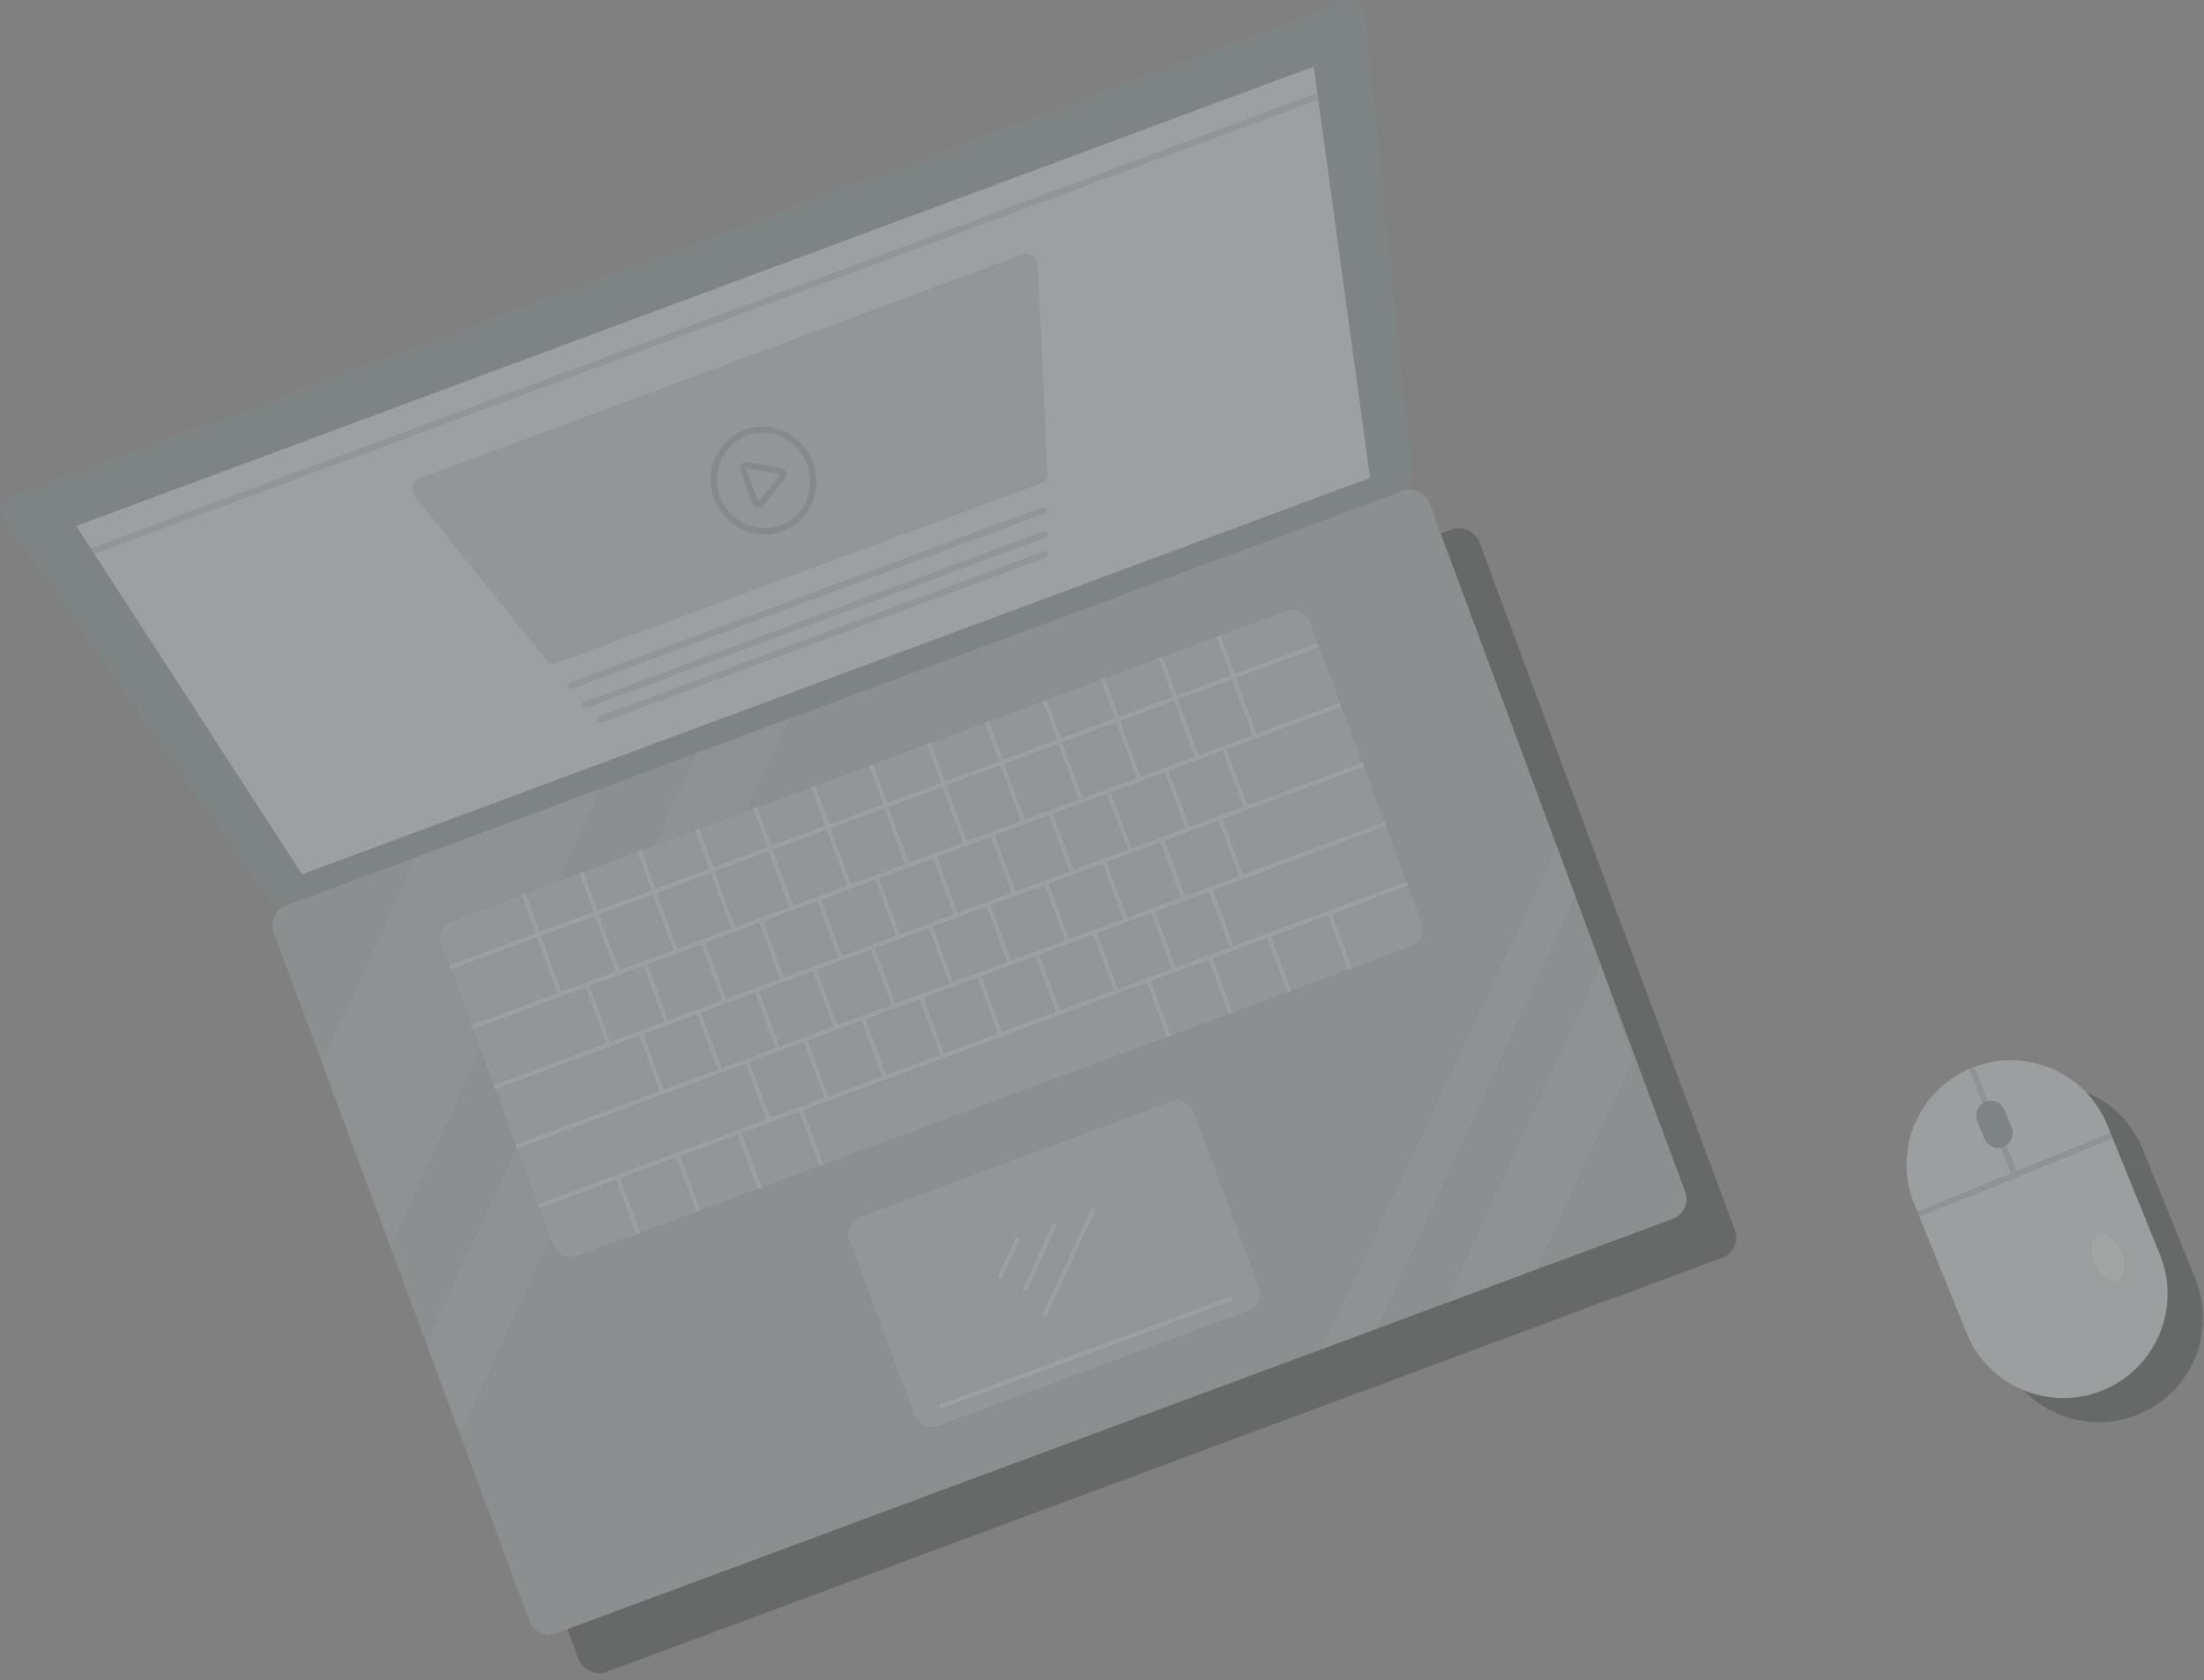 <svg xmlns="http://www.w3.org/2000/svg" viewBox="0 0 480 366"><rect x="0" y="0" width="480" height="366" fill="#808080" stroke="none"/><g fill="none" opacity=".3"><rect width="268.604" height="169.22" x="89.811" y="155.156" fill="#2B3030" rx="4.585" transform="rotate(-20.37 224.113 239.766)"></rect><path fill="#2B3030" d="M437.574,237.673 L440.602,245.133 C442.097,244.801 443.613,245.596 444.19,247.013 L445.768,250.899 C446.342,252.318 445.809,253.944 444.506,254.748 L446.834,260.482 L467.395,252.135 L467.792,253.114 L425.692,270.206 L425.295,269.227 L445.855,260.88 L443.527,255.146 C442.033,255.477 440.517,254.683 439.939,253.266 L438.362,249.38 C437.788,247.961 438.321,246.335 439.623,245.531 L436.595,238.071 C425.271,242.975 419.934,256.022 424.575,267.456 L436.008,295.619 C440.728,307.245 453.979,312.844 465.605,308.124 L465.605,308.124 C471.188,305.857 475.642,301.466 477.987,295.915 C480.332,290.365 480.377,284.11 478.11,278.527 L466.676,250.364 C462.033,238.931 449.111,233.296 437.574,237.673 L437.574,237.673 Z M468.851,284.421 C467.124,285.122 464.792,283.393 463.641,280.559 C462.49,277.726 462.958,274.859 464.685,274.159 C466.411,273.458 468.744,275.187 469.894,278.021 C471.045,280.854 470.578,283.72 468.851,284.421 L468.851,284.421 Z"></path><path fill="#2B3030" d="M440.093 245.283C440.258 245.219 440.429 245.169 440.602 245.133L437.574 237.673 437.569 237.661 436.59 238.059 436.595 238.071 439.623 245.531C439.773 245.435 439.93 245.352 440.093 245.283zM443.527 255.146L445.855 260.88 425.295 269.227 425.692 270.206 467.792 253.114 467.395 252.135 446.834 260.483 444.506 254.749C444.21 254.946 443.877 255.081 443.527 255.146L443.527 255.146z"></path><path fill="#2B3030" d="M439.623,245.531 C438.321,246.335 437.788,247.961 438.362,249.38 L439.939,253.266 C440.598,254.867 442.427,255.634 444.031,254.983 C445.636,254.332 446.412,252.507 445.768,250.899 L444.19,247.014 C443.853,246.146 443.144,245.477 442.259,245.189 C441.373,244.902 440.406,245.027 439.623,245.531 L439.623,245.531 Z"></path><ellipse cx="466.768" cy="279.29" fill="#2B3030" rx="3.375" ry="5.538" transform="rotate(-22.096 466.768 279.29)"></ellipse><ellipse cx="466.768" cy="279.29" fill="#2B3030" opacity=".61" rx="3.375" ry="5.538" transform="rotate(-22.096 466.768 279.29)"></ellipse><path fill="#A4B1B2" d="M112.155 249.208L112.17 249.203 107.791 237.41 107.775 237.416 107.355 236.282 107.37 236.276 104.707 229.103 85.108 271.85 70.031 231.245 90.439 186.734 131.044 171.657 121.851 191.709 126.139 190.117 127.141 189.744 127.141 189.744 139.237 185.253 139.755 185.061 139.755 185.061 142.491 184.045 151.684 163.994 153.15 163.449 62.276 197.191C59.903 198.072 58.694 200.71 59.575 203.083L92.772 292.49 112.361 249.763 112.155 249.208zM367.009 259.615L339.985 186.833 343.186 195.455 300.148 289.329 287.656 293.967 338.983 184.134 311.314 109.613C310.433 107.24 307.795 106.031 305.421 106.912L171.987 156.456 162.793 176.507 163.849 176.115 163.849 176.115 164.983 175.694 164.983 175.694 189.544 166.575 190.211 166.326 190.211 166.326 202.641 161.711 202.826 161.643 202.826 161.643 214.479 157.316 215.44 156.959 215.44 156.959 226.92 152.696 226.92 152.696 228.053 152.275 228.053 152.275 252.948 143.032 253.282 142.908 253.282 142.908 280.082 132.957C281.114 132.574 282.256 132.616 283.257 133.075 284.258 133.534 285.036 134.372 285.419 135.404L296.762 165.955 296.762 165.955 296.842 166.169 301.562 178.882 301.562 178.882 301.85 179.658 309.755 200.95C310.553 203.099 309.458 205.489 307.308 206.287L294.634 210.993 294.634 210.993 293.501 211.414 293.501 211.414 281.287 215.949 280.265 216.329 280.265 216.329 267.653 221.012 267.516 221.062 267.516 221.062 254.974 225.72 254.053 226.062 254.053 226.062 179.329 253.807 178.369 254.163 178.369 254.163 165.695 258.869 164.94 259.149 164.94 259.149 151.601 264.102 151.57 264.113 151.57 264.113 139.62 268.551 139.62 268.551 138.487 268.972 138.487 268.972 125.701 273.719C123.551 274.517 121.162 273.422 120.363 271.272L119.908 270.047 100.31 312.793 115.27 353.084C115.693 354.224 116.552 355.149 117.657 355.655 118.762 356.162 120.023 356.209 121.162 355.786L364.308 265.507C366.68 264.626 367.89 261.988 367.009 259.615L367.009 259.615zM271.906 285.637L204.31 310.735C202.196 311.52 199.846 310.442 199.061 308.329L184.909 270.211C184.124 268.097 185.201 265.747 187.315 264.962L254.91 239.864C257.024 239.079 259.374 240.157 260.159 242.27L274.312 280.388C275.096 282.502 274.019 284.852 271.906 285.637L271.906 285.637zM334.929 276.415L314.626 283.953 348.562 209.933 355.84 230.803 334.929 276.415z"></path><path fill="#A4B1B2" d="M102.772,224.396 L102.352,223.263 L102.516,223.202 L98.11,211.335 L98.11,211.335 L97.707,210.25 L96.027,205.726 C95.644,204.693 95.687,203.551 96.145,202.55 C96.604,201.549 97.442,200.772 98.475,200.388 L114.302,194.512 L114.527,194.428 L114.527,194.428 L121.851,191.708 L131.044,171.657 L90.439,186.734 L70.031,231.245 L85.108,271.85 L104.706,229.103 L102.936,224.335 L102.772,224.396 Z"></path><path fill="#D9E7E8" d="M102.772,224.396 L102.352,223.263 L102.516,223.202 L98.11,211.335 L98.11,211.335 L97.707,210.25 L96.027,205.726 C95.644,204.693 95.687,203.551 96.145,202.55 C96.604,201.549 97.442,200.772 98.475,200.388 L114.302,194.512 L114.527,194.428 L114.527,194.428 L121.851,191.708 L131.044,171.657 L90.439,186.734 L70.031,231.245 L85.108,271.85 L104.706,229.103 L102.936,224.335 L102.772,224.396 Z" opacity=".21"></path><path fill="#7A8B8E" d="M171.987,156.456 L171.987,156.456 L305.421,106.912 L305.516,106.876 C306.894,106.365 307.752,104.986 307.602,103.524 L297.257,2.897 C297.155,1.905 296.599,1.015 295.752,0.488 C294.905,-0.038 293.862,-0.144 292.927,0.204 L2.103,108.185 C1.168,108.532 0.446,109.293 0.148,110.245 C-0.15,111.197 0.01,112.233 0.58,113.052 L58.413,196.046 C59.254,197.252 60.803,197.737 62.181,197.226 L62.275,197.191 L153.15,163.45 L171.987,156.456 Z M20.491,120.581 L20.364,120.628 L20.154,120.062 L16.597,114.572 L286.112,14.502 L286.997,20.959 L287.215,21.547 L287.084,21.596 L298.387,104.095 L65.767,190.466 L20.491,120.581 Z"></path><polygon fill="#D9E7E8" points="92.772 292.49 100.31 312.793 100.31 312.793 92.772 292.49" opacity=".21"></polygon><polygon fill="#A4B1B2" points="117.417 263.337 117.402 263.343 116.981 262.209 116.997 262.204 112.59 250.336 112.575 250.342 112.361 249.764 92.772 292.49 100.31 312.793 119.908 270.046"></polygon><polygon fill="#D9E7E8" points="117.417 263.337 117.402 263.343 116.981 262.209 116.997 262.204 112.59 250.336 112.575 250.342 112.361 249.764 92.772 292.49 100.31 312.793 119.908 270.046" opacity=".21"></polygon><polygon fill="#A4B1B2" points="151.684 163.994 142.491 184.045 151.235 180.798 151.235 180.798 152.369 180.377 152.369 180.377 162.793 176.507 171.987 156.456 153.15 163.45"></polygon><polygon fill="#D9E7E8" points="151.684 163.994 142.491 184.045 151.235 180.798 151.235 180.798 152.369 180.377 152.369 180.377 162.793 176.507 171.987 156.456 153.15 163.45" opacity=".21"></polygon><polygon fill="#7A8B8E" points="153.15 163.45 171.987 156.456 171.987 156.456"></polygon><polygon fill="#D9E7E8" points="153.15 163.45 171.987 156.456 171.987 156.456" opacity=".21"></polygon><polygon fill="#E1EAEA" points="286.795 20.414 286.997 20.959 286.113 14.502 16.598 114.572 20.155 120.062 19.944 119.494"></polygon><path fill="#E1EAEA" d="M298.388,104.095 L287.085,21.596 L20.491,120.581 L65.767,190.466 L298.388,104.095 Z M124.391,149.961 C124.099,149.961 123.848,149.752 123.796,149.463 C123.745,149.175 123.907,148.891 124.181,148.79 L226.968,110.626 C227.171,110.546 227.402,110.582 227.571,110.721 C227.74,110.86 227.821,111.079 227.783,111.294 C227.745,111.509 227.594,111.687 227.388,111.759 L124.601,149.923 C124.534,149.948 124.463,149.961 124.391,149.961 Z M227.792,121.321 L130.779,157.342 C130.576,157.42 130.346,157.383 130.178,157.245 C130.01,157.106 129.929,156.888 129.966,156.674 C130.004,156.459 130.154,156.281 130.359,156.208 L227.373,120.188 C227.576,120.109 227.805,120.147 227.974,120.285 C228.142,120.423 228.223,120.641 228.185,120.856 C228.148,121.07 227.998,121.248 227.793,121.321 L227.792,121.321 Z M227.649,116.995 L127.785,154.074 C127.582,154.152 127.352,154.115 127.184,153.977 C127.016,153.839 126.935,153.621 126.973,153.406 C127.01,153.191 127.16,153.014 127.365,152.941 L227.229,115.861 C227.433,115.782 227.664,115.818 227.833,115.957 C228.002,116.095 228.083,116.314 228.045,116.53 C228.007,116.745 227.856,116.923 227.649,116.995 L227.649,116.995 Z M91.479,104.257 L222.681,55.542 C223.405,55.273 224.214,55.366 224.858,55.793 C225.502,56.219 225.904,56.928 225.939,57.699 L228.026,103.477 C228.058,104.177 227.634,104.817 226.977,105.062 L121.051,144.392 C120.4,144.633 119.668,144.431 119.233,143.89 L90.436,108.039 C89.949,107.433 89.783,106.63 89.99,105.881 C90.196,105.132 90.751,104.527 91.479,104.257 L91.479,104.257 Z"></path><path fill="#BDC9C9" d="M117.417,263.337 L119.908,270.046 L120.363,271.271 C121.161,273.421 123.551,274.516 125.701,273.718 L138.487,268.971 L134.095,257.145 L117.417,263.337 Z"></path><rect width="12.246" height="12.659" x="233.308" y="159.285" fill="#BDC9C9" transform="rotate(-20.37 239.43 165.614)"></rect><rect width="12.246" height="12.738" x="243.928" y="170.137" fill="#BDC9C9" transform="rotate(-20.37 250.051 176.506)"></rect><rect width="12.246" height="12.659" x="220.694" y="163.968" fill="#BDC9C9" transform="rotate(-20.37 226.817 170.298)"></rect><rect width="12.246" height="12.58" x="242.976" y="185.363" fill="#BDC9C9" transform="rotate(-20.37 249.099 191.652)"></rect><rect width="12.246" height="12.659" x="240.954" y="200.824" fill="#BDC9C9" transform="rotate(-20.37 247.077 207.154)"></rect><rect width="53.042" height="12.659" x="113.135" y="240.709" fill="#BDC9C9" transform="rotate(-20.371 139.656 247.039)"></rect><polygon fill="#BDC9C9" points="141.728 193.849 138.622 185.482 139.237 185.253 127.14 189.745 130.247 198.112"></polygon><rect width="12.246" height="12.659" x="215.726" y="210.191" fill="#BDC9C9" transform="rotate(-20.37 221.85 216.52)"></rect><rect width="12.246" height="12.659" x="195.465" y="173.336" fill="#BDC9C9" transform="rotate(-20.37 201.588 179.665)"></rect><rect width="12.246" height="12.659" x="228.34" y="205.508" fill="#BDC9C9" transform="rotate(-20.37 234.463 211.837)"></rect><rect width="12.246" height="12.659" x="208.08" y="168.652" fill="#BDC9C9" transform="rotate(-20.37 214.203 174.981)"></rect><rect width="12.246" height="12.58" x="255.59" y="180.679" fill="#BDC9C9" transform="rotate(-20.369 261.713 186.969)"></rect><rect width="12.246" height="12.659" x="165.269" y="228.926" fill="#BDC9C9" transform="rotate(-20.37 171.392 235.255)"></rect><rect width="12.246" height="12.659" x="253.568" y="196.141" fill="#BDC9C9" transform="rotate(-20.37 259.691 202.47)"></rect><rect width="12.246" height="12.738" x="256.543" y="165.453" fill="#BDC9C9" transform="rotate(-20.37 262.665 171.822)"></rect><rect width="12.246" height="12.659" x="258.536" y="149.918" fill="#BDC9C9" transform="rotate(-20.37 264.66 156.247)"></rect><rect width="12.247" height="12.659" x="182.861" y="178.021" fill="#BDC9C9" transform="rotate(-20.37 188.985 184.35)"></rect><rect width="12.246" height="12.659" x="170.237" y="182.703" fill="#BDC9C9" transform="rotate(-20.37 176.36 189.032)"></rect><rect width="12.246" height="12.659" x="132.394" y="196.754" fill="#BDC9C9" transform="rotate(-20.37 138.517 203.083)"></rect><rect width="12.246" height="12.738" x="130.4" y="212.289" fill="#BDC9C9" transform="rotate(-20.368 136.524 218.658)"></rect><rect width="12.246" height="12.579" x="142.062" y="222.832" fill="#BDC9C9" transform="rotate(-20.37 148.185 229.121)"></rect><polygon fill="#BDC9C9" points="250.796 213.814 255.187 225.641 254.974 225.72 267.517 221.062 263.126 209.236"></polygon><rect width="12.246" height="12.738" x="193.471" y="188.871" fill="#BDC9C9" transform="rotate(-20.37 199.594 195.24)"></rect><rect width="12.247" height="12.738" x="218.711" y="179.505" fill="#BDC9C9" transform="rotate(-20.37 224.835 185.874)"></rect><rect width="12.246" height="12.738" x="206.085" y="184.188" fill="#BDC9C9" transform="rotate(-20.37 212.209 190.557)"></rect><rect width="12.246" height="12.738" x="231.314" y="174.821" fill="#BDC9C9" transform="rotate(-20.37 237.437 181.19)"></rect><rect width="12.246" height="12.738" x="143.015" y="207.606" fill="#BDC9C9" transform="rotate(-20.37 149.138 213.975)"></rect><rect width="12.246" height="12.659" x="203.112" y="214.875" fill="#BDC9C9" transform="rotate(-20.37 209.235 221.204)"></rect><rect width="12.246" height="12.579" x="230.361" y="190.046" fill="#BDC9C9" transform="rotate(-20.37 236.485 196.336)"></rect><rect width="12.246" height="12.738" x="168.243" y="198.239" fill="#BDC9C9" transform="rotate(-20.37 174.366 204.608)"></rect><rect width="12.246" height="12.738" x="180.857" y="193.555" fill="#BDC9C9" transform="rotate(-20.37 186.98 199.924)"></rect><rect width="12.246" height="12.579" x="154.676" y="218.148" fill="#BDC9C9" transform="rotate(-20.372 160.8 224.438)"></rect><rect width="12.246" height="12.579" x="167.29" y="213.464" fill="#BDC9C9" transform="rotate(-20.37 173.414 219.754)"></rect><rect width="12.748" height="12.615" x="137.026" y="254.111" fill="#BDC9C9" transform="rotate(-20.372 143.4 260.418)"></rect><rect width="12.246" height="12.659" x="177.883" y="224.242" fill="#BDC9C9" transform="rotate(-20.368 184.006 230.571)"></rect><rect width="12.246" height="12.738" x="155.629" y="202.922" fill="#BDC9C9" transform="rotate(-20.37 161.752 209.291)"></rect><rect width="12.246" height="12.58" x="217.747" y="194.73" fill="#BDC9C9" transform="rotate(-20.37 223.87 201.02)"></rect><rect width="12.246" height="12.579" x="179.905" y="208.781" fill="#BDC9C9" transform="rotate(-20.37 186.028 215.07)"></rect><rect width="12.247" height="12.58" x="205.144" y="199.416" fill="#BDC9C9" transform="rotate(-20.37 211.268 205.706)"></rect><rect width="12.246" height="12.579" x="192.519" y="204.097" fill="#BDC9C9" transform="rotate(-20.37 198.642 210.387)"></rect><rect width="12.247" height="12.659" x="245.934" y="154.601" fill="#BDC9C9" transform="rotate(-20.37 252.057 160.93)"></rect><polygon fill="#BDC9C9" points="264.26 208.815 268.651 220.641 267.654 221.011 280.266 216.329 275.874 204.503"></polygon><polygon fill="#BDC9C9" points="277.008 204.082 281.399 215.908 281.288 215.949 293.502 211.414 289.11 199.588"></polygon><rect width="12.246" height="12.659" x="190.497" y="219.559" fill="#BDC9C9" transform="rotate(-20.37 196.62 225.888)"></rect><polygon fill="#BDC9C9" points="161.683 246.901 166.074 258.728 165.695 258.869 178.369 254.163 173.977 242.336"></polygon><polygon fill="#BDC9C9" points="148.314 251.865 152.704 263.692 151.602 264.101 164.94 259.149 160.549 247.322"></polygon><polygon fill="#BDC9C9" points="175.111 241.916 179.503 253.742 179.329 253.806 254.053 226.062 249.662 214.235"></polygon><path fill="#BDC9C9" d="M264.362,193.984 L268.769,205.851 L306.389,191.883 L306.809,193.016 L290.244,199.167 L294.635,210.994 L307.309,206.288 C309.458,205.49 310.554,203.1 309.756,200.95 L301.85,179.659 L301.983,180.016 L264.362,193.984 Z"></path><polygon fill="#BDC9C9" points="266.397 178.52 270.776 190.313 301.562 178.882 296.843 166.17 297.183 167.089"></polygon><polygon fill="#BDC9C9" points="217.413 165.748 214.306 157.38 214.479 157.316 202.826 161.643 205.933 170.011"></polygon><rect width="12.246" height="8.926" x="216.611" y="154.549" fill="#BDC9C9" transform="rotate(-20.371 222.734 159.012)"></rect><polygon fill="#BDC9C9" points="179.571 179.799 176.464 171.431 177.598 171.01 180.704 179.378 192.185 175.115 189.078 166.748 189.544 166.575 164.983 175.694 168.09 184.062"></polygon><polygon fill="#BDC9C9" points="204.799 170.432 201.693 162.064 202.642 161.712 190.211 166.327 193.318 174.694"></polygon><polygon fill="#BDC9C9" points="242.642 156.381 239.535 148.014 240.669 147.592 243.775 155.96 255.256 151.697 252.149 143.33 252.948 143.033 228.054 152.276 231.161 160.644"></polygon><path fill="#BDC9C9" d="M267.87,147.014 L264.764,138.646 L265.897,138.225 L269.004,146.593 L286.934,139.936 L287.354,141.069 L269.331,147.761 L273.737,159.628 L291.76,152.936 L292.18,154.07 L267.322,163.3 L271.756,175.241 L296.763,165.956 L285.42,135.405 C285.037,134.373 284.259,133.535 283.258,133.076 C282.257,132.617 281.115,132.575 280.082,132.958 L253.282,142.909 L256.389,151.276 L267.87,147.014 Z"></path><rect width="19.965" height="12.659" x="99.688" y="207.464" fill="#BDC9C9" transform="rotate(-20.369 109.67 213.793)"></rect><path fill="#BDC9C9" d="M96.027,205.726 L97.707,210.25 L97.689,210.201 L116.5,203.217 L113.393,194.849 L114.302,194.512 L98.474,200.389 C97.442,200.772 96.604,201.549 96.145,202.55 C95.686,203.551 95.643,204.694 96.027,205.726 Z"></path><polygon fill="#BDC9C9" points="117.633 202.796 129.114 198.533 126.007 190.166 126.139 190.117 121.851 191.709 114.527 194.428"></polygon><rect width="33.421" height="12.579" x="108.935" y="231.2" fill="#BDC9C9" transform="rotate(-20.369 125.646 237.49)"></rect><rect width="12.246" height="12.659" x="145.008" y="192.07" fill="#BDC9C9" transform="rotate(-20.37 151.132 198.4)"></rect><rect width="12.246" height="12.659" x="157.623" y="187.387" fill="#BDC9C9" transform="rotate(-20.37 163.746 193.716)"></rect><rect width="12.246" height="12.659" x="119.78" y="201.437" fill="#BDC9C9" transform="rotate(-20.371 125.903 207.767)"></rect><polygon fill="#BDC9C9" points="131.867 227.181 127.433 215.24 102.936 224.335 104.706 229.103 107.37 236.277"></polygon><polygon fill="#BDC9C9" points="142.862 193.428 154.342 189.166 151.235 180.798 142.491 184.045 139.755 185.061"></polygon><polygon fill="#BDC9C9" points="155.476 188.745 166.956 184.482 163.849 176.115 162.793 176.507 152.369 180.377"></polygon><path fill="#BDC9C9" d="M260.159,242.27 C259.374,240.156 257.024,239.079 254.911,239.864 L187.315,264.962 C185.201,265.747 184.124,268.097 184.909,270.211 L199.062,308.329 C199.847,310.442 202.196,311.52 204.31,310.735 L271.906,285.637 C274.019,284.852 275.097,282.502 274.312,280.388 L260.159,242.27 Z M238.292,263.018 C238.438,263.084 238.551,263.206 238.607,263.357 C238.663,263.507 238.656,263.673 238.589,263.819 L228.133,286.626 C227.993,286.929 227.635,287.062 227.331,286.923 C227.028,286.784 226.894,286.425 227.034,286.122 L237.49,263.315 C237.63,263.012 237.989,262.879 238.292,263.018 L238.292,263.018 Z M222.681,280.589 L229.043,266.711 C229.185,266.412 229.541,266.282 229.842,266.42 C230.143,266.558 230.277,266.913 230.142,267.215 L223.78,281.093 C223.641,281.396 223.282,281.529 222.979,281.39 C222.675,281.251 222.542,280.892 222.681,280.589 L222.681,280.589 Z M217.299,277.803 L221.018,269.692 C221.108,269.495 221.296,269.362 221.511,269.342 C221.726,269.321 221.935,269.417 222.06,269.594 C222.185,269.77 222.207,269.999 222.117,270.195 L218.398,278.307 C218.257,278.608 217.9,278.739 217.598,278.601 C217.296,278.462 217.162,278.106 217.299,277.803 Z M268.241,283.483 L205.171,306.901 C204.967,306.979 204.738,306.942 204.569,306.803 C204.401,306.665 204.32,306.447 204.358,306.233 C204.395,306.018 204.545,305.84 204.75,305.767 L267.822,282.349 C268.025,282.271 268.254,282.308 268.423,282.446 C268.591,282.585 268.672,282.803 268.634,283.017 C268.597,283.232 268.447,283.41 268.241,283.483 Z"></path><path fill="#C0C9C9" d="M165.008,109.113 C165.032,109.182 165.093,109.232 165.165,109.242 C165.236,109.254 165.309,109.227 165.354,109.17 L169.907,103.519 C169.952,103.463 169.964,103.389 169.939,103.322 C169.915,103.255 169.857,103.207 169.787,103.194 L162.648,101.884 C162.635,101.881 162.622,101.88 162.609,101.88 C162.543,101.881 162.482,101.914 162.446,101.968 C162.409,102.022 162.4,102.091 162.423,102.152 L165.008,109.113 Z"></path><path fill="#C0C9C9" d="M119.233,143.889 C119.668,144.431 120.4,144.633 121.051,144.391 L226.977,105.061 C227.634,104.817 228.058,104.177 228.026,103.476 L225.939,57.699 C225.904,56.927 225.502,56.219 224.858,55.792 C224.214,55.366 223.405,55.273 222.681,55.542 L91.479,104.257 C90.751,104.527 90.196,105.132 89.99,105.881 C89.783,106.63 89.949,107.433 90.436,108.039 L119.233,143.889 Z M162.195,93.674 C165.051,92.612 168.217,92.764 170.959,94.095 C176.739,96.895 179.286,103.753 176.734,109.648 C174.972,113.729 170.955,116.374 166.51,116.381 C161.615,116.331 157.264,113.25 155.591,108.649 C153.289,102.691 156.243,95.993 162.195,93.674 Z"></path><path fill="#C0C9C9" d="M169.947 114.553C172.497 113.606 174.549 111.658 175.627 109.161 177.916 103.864 175.629 97.705 170.438 95.186 169.075 94.53 167.583 94.187 166.07 94.183 164.891 94.184 163.72 94.395 162.615 94.807 157.353 96.96 154.747 102.899 156.726 108.228 158.705 113.558 164.556 116.357 169.947 114.553L169.947 114.553zM161.532 101.175C161.856 100.783 162.368 100.599 162.867 100.695L170.006 102.005C170.495 102.094 170.9 102.435 171.073 102.902 171.246 103.368 171.161 103.891 170.849 104.278L166.295 109.928C166.031 110.262 165.629 110.455 165.204 110.455 165.126 110.455 165.048 110.448 164.97 110.436 164.468 110.358 164.048 110.012 163.875 109.534L161.289 102.573C161.109 102.098 161.202 101.562 161.532 101.175zM227.744 110.982C227.628 110.67 227.28 110.51 226.968 110.626L124.181 148.79C123.976 148.863 123.826 149.041 123.789 149.255 123.751 149.47 123.832 149.688 124 149.826 124.168 149.965 124.398 150.002 124.601 149.924L227.387 111.76C227.538 111.704 227.66 111.591 227.727 111.445 227.794 111.299 227.8 111.132 227.744 110.982L227.744 110.982zM227.229 115.862L127.365 152.941C127.16 153.014 127.01 153.192 126.972 153.406 126.935 153.621 127.016 153.839 127.184 153.977 127.352 154.116 127.582 154.153 127.785 154.075L227.649 116.995C227.855 116.923 228.007 116.745 228.045 116.53 228.083 116.315 228.002 116.095 227.832 115.957 227.663 115.818 227.432 115.782 227.229 115.862L227.229 115.862zM227.372 120.188L130.359 156.209C130.154 156.282 130.004 156.46 129.966 156.674 129.929 156.889 130.009 157.107 130.178 157.245 130.346 157.383 130.575 157.421 130.779 157.342L227.792 121.322C227.997 121.248 228.147 121.071 228.185 120.856 228.222 120.642 228.141 120.423 227.973 120.285 227.805 120.147 227.575 120.11 227.372 120.188L227.372 120.188z"></path><polygon fill="#C0C9C9" points="287.215 21.547 286.997 20.959 286.795 20.414 19.944 119.494 20.155 120.062 20.364 120.628 20.491 120.581 287.085 21.596"></polygon><path fill="#97A0A0" d="M163.875,109.534 C164.048,110.012 164.468,110.357 164.97,110.436 C165.048,110.448 165.126,110.455 165.204,110.455 C165.629,110.455 166.031,110.261 166.295,109.928 L170.849,104.278 C171.161,103.89 171.246,103.368 171.073,102.901 C170.9,102.435 170.495,102.094 170.006,102.004 L162.867,100.694 C162.368,100.603 161.858,100.786 161.532,101.175 C161.205,101.563 161.113,102.097 161.289,102.573 L163.875,109.534 Z M162.458,101.952 C162.495,101.907 162.55,101.88 162.609,101.88 C162.622,101.88 162.635,101.881 162.648,101.884 L169.787,103.194 C169.857,103.207 169.915,103.255 169.939,103.322 C169.964,103.389 169.952,103.463 169.907,103.519 L165.354,109.17 C165.309,109.227 165.236,109.255 165.165,109.242 C165.093,109.232 165.032,109.182 165.008,109.113 L162.423,102.152 C162.396,102.084 162.409,102.007 162.458,101.952 L162.458,101.952 Z"></path><path fill="#97A0A0" d="M166.51,116.381 C170.955,116.374 174.972,113.729 176.734,109.648 C179.286,103.753 176.739,96.895 170.959,94.095 C168.217,92.764 165.051,92.612 162.194,93.674 C156.243,95.993 153.289,102.691 155.591,108.649 C157.264,113.25 161.615,116.331 166.51,116.381 L166.51,116.381 Z M162.615,94.807 C163.72,94.395 164.89,94.184 166.07,94.183 C167.582,94.187 169.075,94.53 170.438,95.186 C175.628,97.705 177.916,103.864 175.627,109.161 C174.549,111.658 172.497,113.606 169.947,114.553 C164.555,116.357 158.705,113.558 156.726,108.228 C154.747,102.899 157.352,96.96 162.615,94.807 L162.615,94.807 Z"></path><path fill="#D9E7E8" d="M155.476 188.745L152.369 180.377 152.369 180.377 151.235 180.799 151.235 180.799 154.342 189.166 142.862 193.429 139.755 185.061 139.755 185.061 139.237 185.254 138.622 185.482 141.728 193.85 130.248 198.113 127.141 189.745 127.141 189.745 126.139 190.117 126.007 190.166 129.114 198.534 117.634 202.796 114.527 194.429 114.527 194.429 114.302 194.512 113.394 194.85 116.5 203.217 97.689 210.202 97.707 210.251 98.109 211.336 98.109 211.336 116.826 204.386 121.232 216.253 102.515 223.203 102.351 223.264 102.771 224.397 102.936 224.336 127.432 215.241 131.866 227.182 107.37 236.277 107.355 236.282 107.775 237.416 107.791 237.41 139.122 225.777 143.5 237.57 112.169 249.203 112.154 249.208 112.36 249.764 112.575 250.342 112.59 250.336 162.315 231.874 166.721 243.741 116.996 262.204 116.981 262.209 117.401 263.343 117.417 263.337 134.095 257.145 138.486 268.971 138.486 268.971 139.62 268.55 139.62 268.55 135.228 256.723 147.179 252.286 151.57 264.113 151.57 264.113 151.601 264.101 152.703 263.691 148.313 251.865 160.548 247.322 164.94 259.148 164.94 259.148 165.694 258.868 166.073 258.727 161.682 246.901 173.976 242.336 178.368 254.162 178.368 254.162 179.328 253.805 179.502 253.741 175.111 241.915 249.662 214.234 254.053 226.061 254.053 226.061 254.974 225.719 255.186 225.639 250.796 213.814 263.126 209.236 267.517 221.062 267.517 221.062 267.654 221.011 268.651 220.641 264.26 208.815 275.874 204.503 280.265 216.329 280.265 216.329 281.288 215.949 281.399 215.908 277.007 204.082 289.11 199.588 293.501 211.415 293.501 211.415 294.635 210.993 294.635 210.993 290.244 199.167 306.809 193.016 306.389 191.882 268.769 205.851 264.362 193.984 301.983 180.016 301.851 179.658 301.563 178.882 301.563 178.882 270.777 190.313 266.398 178.52 297.183 167.09 296.843 166.171 296.763 165.956 296.763 165.956 271.756 175.241 267.322 163.3 292.18 154.07 291.76 152.936 273.737 159.628 269.331 147.761 287.354 141.069 286.934 139.935 269.004 146.593 265.898 138.225 264.764 138.646 267.87 147.014 256.39 151.276 253.283 142.909 253.283 142.909 252.949 143.033 252.149 143.33 255.256 151.697 243.776 155.96 240.669 147.592 239.536 148.013 242.643 156.381 231.162 160.643 228.055 152.276 228.055 152.276 226.921 152.697 226.921 152.697 230.028 161.065 218.548 165.327 215.44 156.96 215.44 156.96 214.479 157.317 214.306 157.381 217.413 165.749 205.933 170.012 202.826 161.644 202.826 161.644 202.642 161.712 201.692 162.065 204.799 170.432 193.319 174.695 190.212 166.327 190.212 166.327 189.544 166.576 189.078 166.749 192.185 175.116 180.705 179.379 177.598 171.011 176.465 171.432 179.571 179.8 168.09 184.061 164.983 175.694 164.983 175.694 163.85 176.115 163.85 176.115 166.956 184.483 155.476 188.745zM255.582 152.866L259.988 164.733 248.508 168.996 244.102 157.128 255.582 152.866zM145.614 222.077L141.181 210.135 152.661 205.873 157.094 217.814 145.614 222.077zM154.668 190.334L159.075 202.201 147.594 206.464 143.189 194.597 154.668 190.334zM177.89 196.505L182.323 208.447 170.843 212.709 166.409 200.768 177.89 196.505zM190.504 191.822L194.938 203.763 183.457 208.026 179.024 196.084 190.504 191.822zM203.118 187.138L207.552 199.08 196.071 203.342 191.637 191.401 203.118 187.138zM215.732 182.455L220.166 194.396 208.686 198.659 204.251 186.718 215.732 182.455zM228.346 177.771L232.78 189.713 221.299 193.975 216.866 182.034 228.346 177.771zM240.961 173.088L245.394 185.029 233.914 189.292 229.48 177.35 240.961 173.088zM232.934 204.364L228.555 192.571 240.036 188.308 244.414 200.101 232.934 204.364zM220.319 209.048L215.941 197.255 227.421 192.992 231.8 204.785 220.319 209.048zM207.705 213.731L203.326 201.938 214.807 197.675 219.185 209.469 207.705 213.731zM195.091 218.415L190.713 206.622 202.192 202.359 206.571 214.152 195.091 218.415zM182.477 223.098L178.099 211.305 189.578 207.043 193.957 218.835 182.477 223.098zM165.275 201.189L169.709 213.131 158.228 217.393 153.795 205.452 165.275 201.189zM164.35 216.41L168.729 228.203 157.249 232.465 152.87 220.673 164.35 216.41zM169.863 227.782L165.484 215.989 176.965 211.726 181.343 223.519 169.863 227.782zM187.543 222.507L191.949 234.374 180.469 238.636 176.063 226.769 187.543 222.507zM188.677 222.086L200.157 217.823 204.564 229.69 193.083 233.953 188.677 222.086zM201.291 217.402L212.772 213.139 217.178 225.006 205.698 229.269 201.291 217.402zM213.906 212.719L225.386 208.456 229.792 220.323 218.311 224.586 213.906 212.719zM226.52 208.035L238 203.772 242.406 215.639 230.926 219.902 226.52 208.035zM239.134 203.351L250.615 199.089 255.02 210.956 243.541 215.218 239.134 203.351zM245.548 199.68L241.169 187.887 252.649 183.625 257.029 195.417 245.548 199.68zM246.528 184.608L242.094 172.667 253.574 168.404 258.008 180.345 246.528 184.608zM242.968 157.549L247.374 169.417 235.894 173.679 231.487 161.812 242.968 157.549zM230.353 162.233L234.76 174.1 223.28 178.363 218.874 166.495 230.353 162.233zM217.74 166.917L222.146 178.784 210.666 183.046 206.26 171.179 217.74 166.917zM205.126 171.6L209.532 183.467 198.052 187.73 193.645 175.863 205.126 171.6zM192.511 176.284L196.917 188.151 185.437 192.413 181.031 180.546 192.511 176.284zM179.897 180.967L184.303 192.834 172.823 197.097 168.417 185.23 179.897 180.967zM167.283 185.651L171.689 197.518 160.209 201.78 155.803 189.914 167.283 185.651zM142.055 195.018L146.461 206.885 134.981 211.148 130.574 199.281 142.055 195.018zM117.96 203.964L129.44 199.702 133.846 211.569 122.365 215.831 117.96 203.964zM128.566 214.819L140.047 210.556 144.481 222.498 133.001 226.76 128.566 214.819zM140.256 225.356L151.736 221.094 156.115 232.886 144.634 237.149 140.256 225.356zM163.449 231.453L174.929 227.19 179.336 239.057 167.856 243.32 163.449 231.453zM267.635 206.272L256.154 210.535 251.749 198.668 263.228 194.405 267.635 206.272zM269.643 190.734L258.163 194.997 253.784 183.204 265.264 178.941 269.643 190.734zM270.623 175.662L259.143 179.924 254.709 167.983 266.189 163.72 270.623 175.662zM272.603 160.049L261.123 164.312 256.716 152.445 268.197 148.182 272.603 160.049zM227.331 286.924C227.477 286.991 227.643 286.997 227.794 286.941 227.944 286.885 228.066 286.772 228.133 286.626L238.59 263.82C238.726 263.517 238.593 263.161 238.291 263.022 237.989 262.884 237.631 263.015 237.491 263.316L227.034 286.123C226.967 286.268 226.961 286.435 227.017 286.585 227.072 286.735 227.186 286.857 227.331 286.924zM222.979 281.39C223.124 281.457 223.291 281.463 223.441 281.407 223.591 281.352 223.713 281.238 223.78 281.092L230.142 267.215C230.277 266.913 230.143 266.558 229.842 266.42 229.541 266.282 229.185 266.412 229.043 266.711L222.681 280.589C222.614 280.734 222.608 280.901 222.664 281.051 222.719 281.201 222.833 281.323 222.979 281.39L222.979 281.39zM217.596 278.604C217.742 278.671 217.908 278.677 218.059 278.622 218.209 278.566 218.331 278.452 218.398 278.307L222.117 270.195C222.207 269.999 222.185 269.77 222.06 269.594 221.935 269.417 221.726 269.321 221.511 269.342 221.296 269.362 221.108 269.495 221.018 269.692L217.299 277.803C217.232 277.949 217.225 278.115 217.281 278.265 217.337 278.416 217.45 278.538 217.596 278.604zM267.821 282.349L204.75 305.767C204.545 305.84 204.395 306.018 204.357 306.232 204.32 306.447 204.401 306.665 204.569 306.803 204.737 306.942 204.967 306.979 205.17 306.901L268.241 283.483C268.446 283.41 268.596 283.232 268.634 283.017 268.671 282.803 268.59 282.585 268.422 282.446 268.254 282.308 268.024 282.271 267.821 282.349L267.821 282.349z"></path><polygon fill="#A4B1B2" points="314.626 283.953 334.929 276.415 355.84 230.804 348.562 209.934"></polygon><polygon fill="#D9E7E8" points="314.626 283.953 334.929 276.415 355.84 230.804 348.562 209.934" opacity=".21"></polygon><polygon fill="#D9E7E8" points="338.983 184.134 338.983 184.134 339.985 186.833" opacity=".21"></polygon><polygon fill="#A4B1B2" points="300.148 289.329 343.186 195.455 339.985 186.833 338.983 184.134 287.656 293.967"></polygon><polygon fill="#D9E7E8" points="300.148 289.329 343.186 195.455 339.985 186.833 338.983 184.134 287.656 293.967" opacity=".21"></polygon><path fill="#D9E7E8" d="M429.868,232.428 L432.897,239.888 C434.392,239.556 435.907,240.351 436.485,241.768 L438.063,245.654 C438.637,247.073 438.104,248.699 436.801,249.503 L439.129,255.237 L459.69,246.89 L460.087,247.869 L417.987,264.961 L417.59,263.982 L438.15,255.635 L435.822,249.901 C434.327,250.233 432.812,249.438 432.234,248.021 L430.657,244.135 C430.083,242.716 430.615,241.09 431.918,240.286 L428.889,232.826 C417.567,237.73 412.23,250.777 416.87,262.211 L428.304,290.374 C433.024,302 446.274,307.598 457.9,302.878 L457.9,302.878 C463.483,300.612 467.937,296.22 470.282,290.67 C472.627,285.119 472.671,278.865 470.404,273.282 L458.97,245.119 C454.327,233.686 441.406,228.051 429.868,232.428 L429.868,232.428 Z M461.146,279.176 C459.419,279.877 457.087,278.148 455.936,275.314 C454.785,272.48 455.253,269.614 456.979,268.913 C458.706,268.213 461.039,269.942 462.189,272.776 C463.34,275.61 462.873,278.475 461.146,279.176 Z"></path><path fill="#B0C0C1" d="M432.388 240.038C432.553 239.974 432.724 239.924 432.897 239.888L429.868 232.428 429.863 232.416 428.885 232.813 428.889 232.826 431.918 240.286C432.068 240.19 432.225 240.107 432.388 240.038zM435.822 249.901L438.15 255.635 417.59 263.982 417.987 264.961 460.088 247.869 459.69 246.89 439.129 255.238 436.801 249.504C436.505 249.7 436.172 249.836 435.822 249.901L435.822 249.901z"></path><path fill="#7A8B8E" d="M431.918,240.286 C430.616,241.09 430.083,242.716 430.657,244.135 L432.234,248.02 C432.888,249.63 434.722,250.405 436.332,249.752 C437.941,249.098 438.716,247.264 438.063,245.654 L436.485,241.769 C436.148,240.901 435.439,240.231 434.553,239.944 C433.668,239.657 432.701,239.782 431.918,240.286 L431.918,240.286 Z"></path><ellipse cx="459.063" cy="274.045" fill="#D9E7E8" rx="3.375" ry="5.538" transform="rotate(-22.096 459.063 274.045)"></ellipse><ellipse cx="459.063" cy="274.045" fill="#FFF" opacity=".61" rx="3.375" ry="5.538" transform="rotate(-22.096 459.063 274.045)"></ellipse></g></svg>